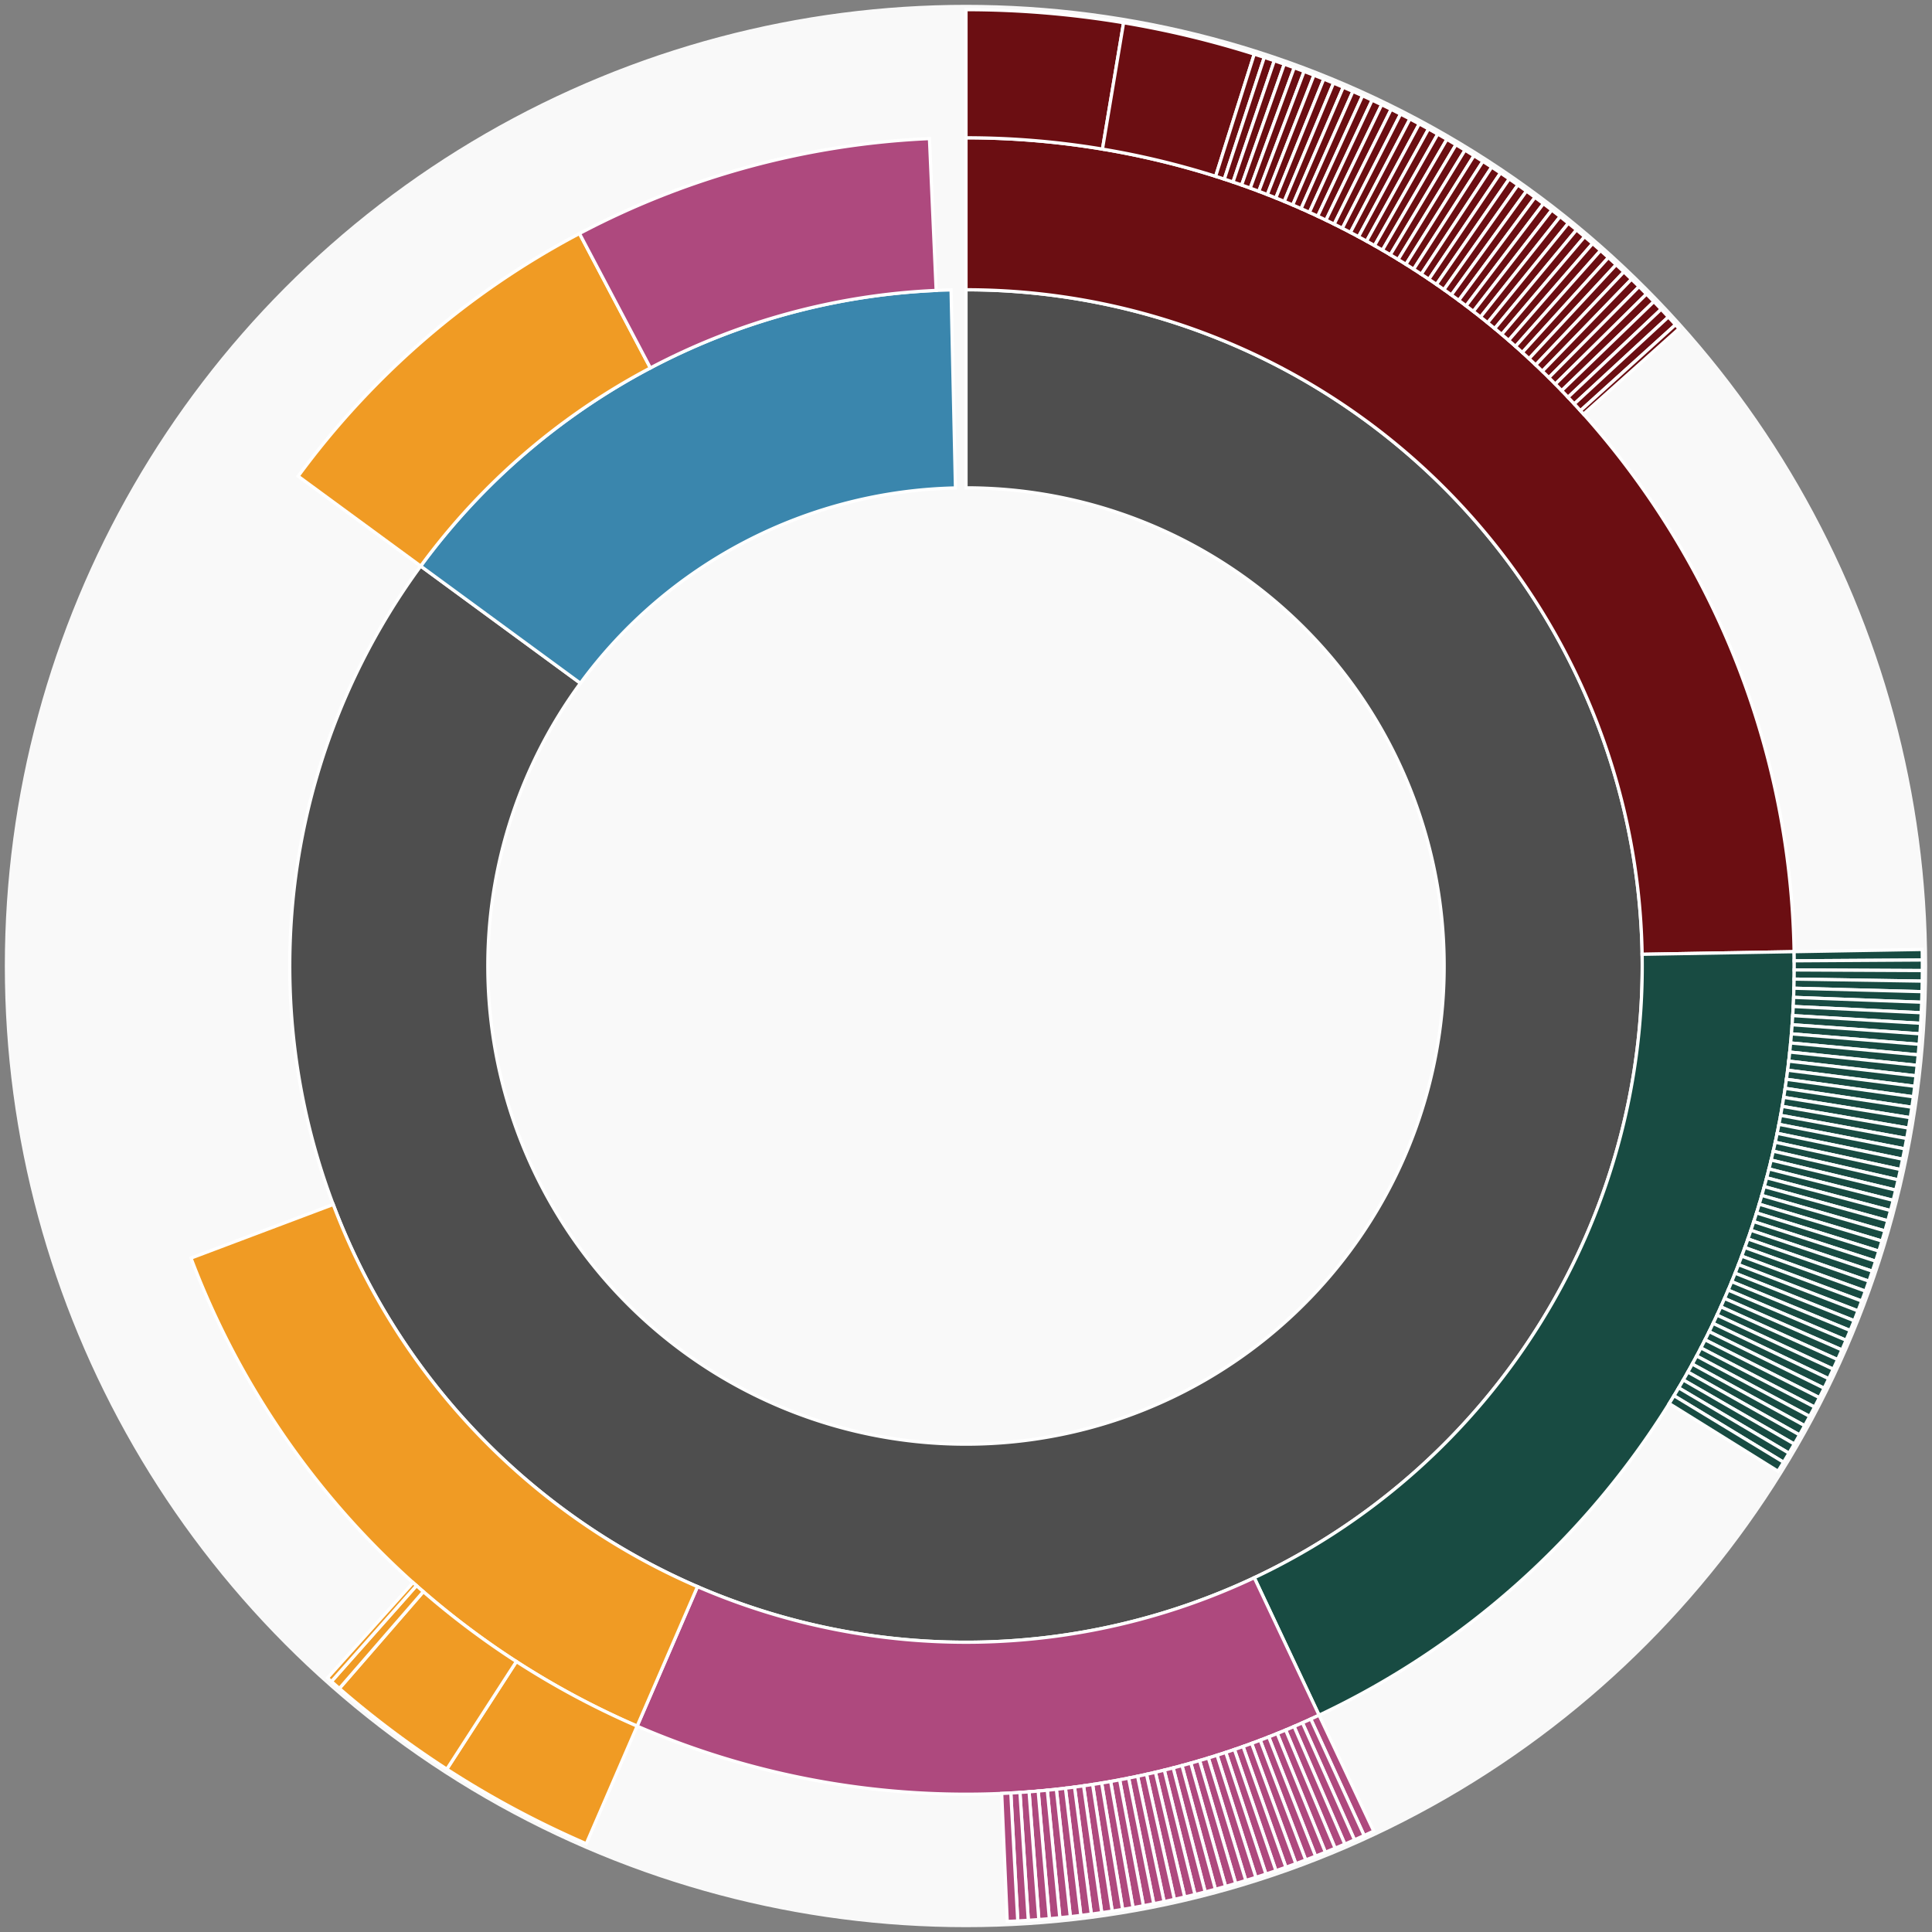 <svg xmlns="http://www.w3.org/2000/svg" width="600" height="600" id="block-7907888"><rect width="100%" height="100%" fill="#808080" stroke="none"/><g id="burst-container" transform="translate(300,300)"><data type="text/json">{"number":7907888,"totalTransactions":90,"totalFunctions":63,"totalLogs":52,"totalTokenTransfers":52,"totalEther":31679027229702717000}</data><circle r="297" style="fill: #f9f9f9; stroke: #f9f9f9; stroke-width: 3; opacity: 1;" id="circle-base"></circle><path display="none" d="M9.093002483669097e-15,-148.5A148.5,148.5,0,1,1,-9.093002483669097e-15,148.5A148.5,148.5,0,1,1,9.093002483669097e-15,-148.5Z" fill-rule="evenodd" id="p-type-root" style="stroke: #fff; opacity: 1;"></path><path d="M1.2859447435097075e-14,-210.011A210.011,210.011,0,1,1,-169.35,-124.198L-119.749,-87.821A148.5,148.5,0,1,0,9.093002483669097e-15,-148.5Z" fill-rule="evenodd" style="fill: #4E4E4E; stroke: #fff; opacity: 1;" id="p-type-data"></path><path d="M-169.35,-124.198A210.011,210.011,0,0,1,-4.635,-209.96L-3.277,-148.464A148.5,148.5,0,0,0,-119.749,-87.821Z" fill-rule="evenodd" style="fill: #3A86AD; stroke: #fff; opacity: 1;" id="p-type-value"></path><path d="M1.5749542295064867e-14,-257.21A257.21,257.21,0,0,1,257.171,-4.449L209.979,-3.632A210.011,210.011,0,0,0,1.2859447435097075e-14,-210.011Z" fill-rule="evenodd" style="fill: #6B0E12; stroke: #fff; opacity: 1;" id="p-type-functions"></path><path d="M257.171,-4.449A257.21,257.21,0,0,1,109.649,232.667L89.528,189.972A210.011,210.011,0,0,0,209.979,-3.632Z" fill-rule="evenodd" style="fill: #184B42; stroke: #fff; opacity: 1;" id="p-type-logs"></path><path d="M109.649,232.667A257.21,257.21,0,0,1,-102.131,236.063L-83.39,192.745A210.011,210.011,0,0,0,89.528,189.972Z" fill-rule="evenodd" style="fill: #AE497E; stroke: #fff; opacity: 1;" id="p-type-tokenTransfers"></path><path d="M-102.131,236.063A257.21,257.21,0,0,1,-240.684,90.709L-196.517,74.064A210.011,210.011,0,0,0,-83.39,192.745Z" fill-rule="evenodd" style="fill: #F09B24; stroke: #fff; opacity: 1;" id="p-type-ether"></path><path d="M-207.411,-152.11A257.21,257.21,0,0,1,-120.041,-227.479L-98.013,-185.736A210.011,210.011,0,0,0,-169.35,-124.198Z" fill-rule="evenodd" style="fill: #F09B24; stroke: #fff; opacity: 1;" id="p-type-ether"></path><path d="M-120.041,-227.479A257.21,257.21,0,0,1,-11.35,-256.959L-9.267,-209.806A210.011,210.011,0,0,0,-98.013,-185.736Z" fill-rule="evenodd" style="fill: #AE497E; stroke: #fff; opacity: 1;" id="p-type-tokenTransfers"></path><path d="M1.8186004967338195e-14,-297A297,297,0,0,1,48.939,-292.94L42.382,-253.694A257.21,257.21,0,0,0,1.5749542295064867e-14,-257.21Z" fill-rule="evenodd" style="fill: #6B0E12; stroke: #fff; opacity: 1;" id="p-type-functions"></path><path d="M48.939,-292.94A297,297,0,0,1,89.516,-283.189L77.523,-245.249A257.21,257.21,0,0,0,42.382,-253.694Z" fill-rule="evenodd" style="fill: #6B0E12; stroke: #fff; opacity: 1;" id="p-type-functions"></path><path d="M89.516,-283.189A297,297,0,0,1,92.635,-282.184L80.225,-244.378A257.21,257.21,0,0,0,77.523,-245.249Z" fill-rule="evenodd" style="fill: #6B0E12; stroke: #fff; opacity: 1;" id="p-type-functions"></path><path d="M92.635,-282.184A297,297,0,0,1,95.744,-281.144L82.917,-243.478A257.21,257.21,0,0,0,80.225,-244.378Z" fill-rule="evenodd" style="fill: #6B0E12; stroke: #fff; opacity: 1;" id="p-type-functions"></path><path d="M95.744,-281.144A297,297,0,0,1,98.841,-280.071L85.598,-242.548A257.21,257.21,0,0,0,82.917,-243.478Z" fill-rule="evenodd" style="fill: #6B0E12; stroke: #fff; opacity: 1;" id="p-type-functions"></path><path d="M98.841,-280.071A297,297,0,0,1,101.925,-278.963L88.27,-241.589A257.21,257.21,0,0,0,85.598,-242.548Z" fill-rule="evenodd" style="fill: #6B0E12; stroke: #fff; opacity: 1;" id="p-type-functions"></path><path d="M101.925,-278.963A297,297,0,0,1,104.997,-277.821L90.93,-240.6A257.21,257.21,0,0,0,88.27,-241.589Z" fill-rule="evenodd" style="fill: #6B0E12; stroke: #fff; opacity: 1;" id="p-type-functions"></path><path d="M104.997,-277.821A297,297,0,0,1,108.057,-276.645L93.58,-239.582A257.21,257.21,0,0,0,90.93,-240.6Z" fill-rule="evenodd" style="fill: #6B0E12; stroke: #fff; opacity: 1;" id="p-type-functions"></path><path d="M108.057,-276.645A297,297,0,0,1,111.103,-275.436L96.218,-238.535A257.21,257.21,0,0,0,93.58,-239.582Z" fill-rule="evenodd" style="fill: #6B0E12; stroke: #fff; opacity: 1;" id="p-type-functions"></path><path d="M111.103,-275.436A297,297,0,0,1,114.136,-274.193L98.845,-237.458A257.21,257.21,0,0,0,96.218,-238.535Z" fill-rule="evenodd" style="fill: #6B0E12; stroke: #fff; opacity: 1;" id="p-type-functions"></path><path d="M114.136,-274.193A297,297,0,0,1,117.155,-272.917L101.459,-236.353A257.21,257.21,0,0,0,98.845,-237.458Z" fill-rule="evenodd" style="fill: #6B0E12; stroke: #fff; opacity: 1;" id="p-type-functions"></path><path d="M117.155,-272.917A297,297,0,0,1,120.159,-271.608L104.061,-235.219A257.21,257.21,0,0,0,101.459,-236.353Z" fill-rule="evenodd" style="fill: #6B0E12; stroke: #fff; opacity: 1;" id="p-type-functions"></path><path d="M120.159,-271.608A297,297,0,0,1,123.149,-270.265L106.65,-234.057A257.21,257.21,0,0,0,104.061,-235.219Z" fill-rule="evenodd" style="fill: #6B0E12; stroke: #fff; opacity: 1;" id="p-type-functions"></path><path d="M123.149,-270.265A297,297,0,0,1,126.124,-268.89L109.227,-232.865A257.21,257.21,0,0,0,106.65,-234.057Z" fill-rule="evenodd" style="fill: #6B0E12; stroke: #fff; opacity: 1;" id="p-type-functions"></path><path d="M126.124,-268.89A297,297,0,0,1,129.084,-267.482L111.79,-231.646A257.21,257.21,0,0,0,109.227,-232.865Z" fill-rule="evenodd" style="fill: #6B0E12; stroke: #fff; opacity: 1;" id="p-type-functions"></path><path d="M129.084,-267.482A297,297,0,0,1,132.028,-266.041L114.339,-230.398A257.21,257.21,0,0,0,111.79,-231.646Z" fill-rule="evenodd" style="fill: #6B0E12; stroke: #fff; opacity: 1;" id="p-type-functions"></path><path d="M132.028,-266.041A297,297,0,0,1,134.955,-264.568L116.875,-229.122A257.21,257.21,0,0,0,114.339,-230.398Z" fill-rule="evenodd" style="fill: #6B0E12; stroke: #fff; opacity: 1;" id="p-type-functions"></path><path d="M134.955,-264.568A297,297,0,0,1,137.867,-263.062L119.396,-227.819A257.21,257.21,0,0,0,116.875,-229.122Z" fill-rule="evenodd" style="fill: #6B0E12; stroke: #fff; opacity: 1;" id="p-type-functions"></path><path d="M137.867,-263.062A297,297,0,0,1,140.761,-261.525L121.903,-226.487A257.21,257.21,0,0,0,119.396,-227.819Z" fill-rule="evenodd" style="fill: #6B0E12; stroke: #fff; opacity: 1;" id="p-type-functions"></path><path d="M140.761,-261.525A297,297,0,0,1,143.639,-259.956L124.395,-225.128A257.21,257.21,0,0,0,121.903,-226.487Z" fill-rule="evenodd" style="fill: #6B0E12; stroke: #fff; opacity: 1;" id="p-type-functions"></path><path d="M143.639,-259.956A297,297,0,0,1,146.499,-258.355L126.872,-223.742A257.21,257.21,0,0,0,124.395,-225.128Z" fill-rule="evenodd" style="fill: #6B0E12; stroke: #fff; opacity: 1;" id="p-type-functions"></path><path d="M146.499,-258.355A297,297,0,0,1,149.341,-256.722L129.333,-222.328A257.21,257.21,0,0,0,126.872,-223.742Z" fill-rule="evenodd" style="fill: #6B0E12; stroke: #fff; opacity: 1;" id="p-type-functions"></path><path d="M149.341,-256.722A297,297,0,0,1,152.165,-255.059L131.779,-220.887A257.21,257.21,0,0,0,129.333,-222.328Z" fill-rule="evenodd" style="fill: #6B0E12; stroke: #fff; opacity: 1;" id="p-type-functions"></path><path d="M152.165,-255.059A297,297,0,0,1,154.97,-253.364L134.208,-219.42A257.21,257.21,0,0,0,131.779,-220.887Z" fill-rule="evenodd" style="fill: #6B0E12; stroke: #fff; opacity: 1;" id="p-type-functions"></path><path d="M154.97,-253.364A297,297,0,0,1,157.757,-251.638L136.621,-217.925A257.21,257.21,0,0,0,134.208,-219.42Z" fill-rule="evenodd" style="fill: #6B0E12; stroke: #fff; opacity: 1;" id="p-type-functions"></path><path d="M157.757,-251.638A297,297,0,0,1,160.524,-249.882L139.018,-216.404A257.21,257.21,0,0,0,136.621,-217.925Z" fill-rule="evenodd" style="fill: #6B0E12; stroke: #fff; opacity: 1;" id="p-type-functions"></path><path d="M160.524,-249.882A297,297,0,0,1,163.272,-248.095L141.397,-214.857A257.21,257.21,0,0,0,139.018,-216.404Z" fill-rule="evenodd" style="fill: #6B0E12; stroke: #fff; opacity: 1;" id="p-type-functions"></path><path d="M163.272,-248.095A297,297,0,0,1,166,-246.279L143.76,-213.284A257.21,257.21,0,0,0,141.397,-214.857Z" fill-rule="evenodd" style="fill: #6B0E12; stroke: #fff; opacity: 1;" id="p-type-functions"></path><path d="M166,-246.279A297,297,0,0,1,168.707,-244.432L146.105,-211.684A257.21,257.21,0,0,0,143.76,-213.284Z" fill-rule="evenodd" style="fill: #6B0E12; stroke: #fff; opacity: 1;" id="p-type-functions"></path><path d="M168.707,-244.432A297,297,0,0,1,171.394,-242.555L148.432,-210.059A257.21,257.21,0,0,0,146.105,-211.684Z" fill-rule="evenodd" style="fill: #6B0E12; stroke: #fff; opacity: 1;" id="p-type-functions"></path><path d="M171.394,-242.555A297,297,0,0,1,174.061,-240.649L150.741,-208.408A257.21,257.21,0,0,0,148.432,-210.059Z" fill-rule="evenodd" style="fill: #6B0E12; stroke: #fff; opacity: 1;" id="p-type-functions"></path><path d="M174.061,-240.649A297,297,0,0,1,176.706,-238.714L153.032,-206.732A257.21,257.21,0,0,0,150.741,-208.408Z" fill-rule="evenodd" style="fill: #6B0E12; stroke: #fff; opacity: 1;" id="p-type-functions"></path><path d="M176.706,-238.714A297,297,0,0,1,179.329,-236.749L155.304,-205.031A257.21,257.21,0,0,0,153.032,-206.732Z" fill-rule="evenodd" style="fill: #6B0E12; stroke: #fff; opacity: 1;" id="p-type-functions"></path><path d="M179.329,-236.749A297,297,0,0,1,181.931,-234.756L157.557,-203.304A257.21,257.21,0,0,0,155.304,-205.031Z" fill-rule="evenodd" style="fill: #6B0E12; stroke: #fff; opacity: 1;" id="p-type-functions"></path><path d="M181.931,-234.756A297,297,0,0,1,184.51,-232.734L159.791,-201.553A257.21,257.21,0,0,0,157.557,-203.304Z" fill-rule="evenodd" style="fill: #6B0E12; stroke: #fff; opacity: 1;" id="p-type-functions"></path><path d="M184.51,-232.734A297,297,0,0,1,187.067,-230.683L162.005,-199.778A257.21,257.21,0,0,0,159.791,-201.553Z" fill-rule="evenodd" style="fill: #6B0E12; stroke: #fff; opacity: 1;" id="p-type-functions"></path><path d="M187.067,-230.683A297,297,0,0,1,189.602,-228.605L164.2,-197.978A257.21,257.21,0,0,0,162.005,-199.778Z" fill-rule="evenodd" style="fill: #6B0E12; stroke: #fff; opacity: 1;" id="p-type-functions"></path><path d="M189.602,-228.605A297,297,0,0,1,192.113,-226.499L166.375,-196.154A257.21,257.21,0,0,0,164.2,-197.978Z" fill-rule="evenodd" style="fill: #6B0E12; stroke: #fff; opacity: 1;" id="p-type-functions"></path><path d="M192.113,-226.499A297,297,0,0,1,194.601,-224.365L168.529,-194.306A257.21,257.21,0,0,0,166.375,-196.154Z" fill-rule="evenodd" style="fill: #6B0E12; stroke: #fff; opacity: 1;" id="p-type-functions"></path><path d="M194.601,-224.365A297,297,0,0,1,197.065,-222.204L170.663,-192.434A257.21,257.21,0,0,0,168.529,-194.306Z" fill-rule="evenodd" style="fill: #6B0E12; stroke: #fff; opacity: 1;" id="p-type-functions"></path><path d="M197.065,-222.204A297,297,0,0,1,199.505,-220.016L172.776,-190.539A257.21,257.21,0,0,0,170.663,-192.434Z" fill-rule="evenodd" style="fill: #6B0E12; stroke: #fff; opacity: 1;" id="p-type-functions"></path><path d="M199.505,-220.016A297,297,0,0,1,201.921,-217.801L174.868,-188.621A257.21,257.21,0,0,0,172.776,-190.539Z" fill-rule="evenodd" style="fill: #6B0E12; stroke: #fff; opacity: 1;" id="p-type-functions"></path><path d="M201.921,-217.801A297,297,0,0,1,204.312,-215.559L176.939,-186.68A257.21,257.21,0,0,0,174.868,-188.621Z" fill-rule="evenodd" style="fill: #6B0E12; stroke: #fff; opacity: 1;" id="p-type-functions"></path><path d="M204.312,-215.559A297,297,0,0,1,206.678,-213.291L178.988,-184.716A257.21,257.21,0,0,0,176.939,-186.68Z" fill-rule="evenodd" style="fill: #6B0E12; stroke: #fff; opacity: 1;" id="p-type-functions"></path><path d="M206.678,-213.291A297,297,0,0,1,209.019,-210.998L181.016,-182.729A257.21,257.21,0,0,0,178.988,-184.716Z" fill-rule="evenodd" style="fill: #6B0E12; stroke: #fff; opacity: 1;" id="p-type-functions"></path><path d="M209.019,-210.998A297,297,0,0,1,211.335,-208.678L183.021,-180.721A257.21,257.21,0,0,0,181.016,-182.729Z" fill-rule="evenodd" style="fill: #6B0E12; stroke: #fff; opacity: 1;" id="p-type-functions"></path><path d="M211.335,-208.678A297,297,0,0,1,213.625,-206.333L185.005,-178.69A257.21,257.21,0,0,0,183.021,-180.721Z" fill-rule="evenodd" style="fill: #6B0E12; stroke: #fff; opacity: 1;" id="p-type-functions"></path><path d="M213.625,-206.333A297,297,0,0,1,215.889,-203.963L186.965,-176.637A257.21,257.21,0,0,0,185.005,-178.69Z" fill-rule="evenodd" style="fill: #6B0E12; stroke: #fff; opacity: 1;" id="p-type-functions"></path><path d="M215.889,-203.963A297,297,0,0,1,218.126,-201.569L188.903,-174.563A257.21,257.21,0,0,0,186.965,-176.637Z" fill-rule="evenodd" style="fill: #6B0E12; stroke: #fff; opacity: 1;" id="p-type-functions"></path><path d="M218.126,-201.569A297,297,0,0,1,220.337,-199.149L190.818,-172.468A257.21,257.21,0,0,0,188.903,-174.563Z" fill-rule="evenodd" style="fill: #6B0E12; stroke: #fff; opacity: 1;" id="p-type-functions"></path><path d="M220.337,-199.149A297,297,0,0,1,221.437,-197.926L191.77,-171.409A257.21,257.21,0,0,0,190.818,-172.468Z" fill-rule="evenodd" style="fill: #6B0E12; stroke: #fff; opacity: 1;" id="p-type-functions"></path><path d="M296.956,-5.137A297,297,0,0,1,296.994,-1.859L257.205,-1.61A257.21,257.21,0,0,0,257.171,-4.449Z" fill-rule="evenodd" style="fill: #184B42; stroke: #fff; opacity: 1;" id="p-type-logs"></path><path d="M296.994,-1.859A297,297,0,0,1,296.997,1.418L257.207,1.228A257.21,257.21,0,0,0,257.205,-1.61Z" fill-rule="evenodd" style="fill: #184B42; stroke: #fff; opacity: 1;" id="p-type-logs"></path><path d="M296.997,1.418A297,297,0,0,1,296.963,4.695L257.177,4.066A257.21,257.21,0,0,0,257.207,1.228Z" fill-rule="evenodd" style="fill: #184B42; stroke: #fff; opacity: 1;" id="p-type-logs"></path><path d="M296.963,4.695A297,297,0,0,1,296.893,7.972L257.117,6.904A257.21,257.21,0,0,0,257.177,4.066Z" fill-rule="evenodd" style="fill: #184B42; stroke: #fff; opacity: 1;" id="p-type-logs"></path><path d="M296.893,7.972A297,297,0,0,1,296.787,11.248L257.025,9.741A257.21,257.21,0,0,0,257.117,6.904Z" fill-rule="evenodd" style="fill: #184B42; stroke: #fff; opacity: 1;" id="p-type-logs"></path><path d="M296.787,11.248A297,297,0,0,1,296.645,14.522L256.902,12.577A257.21,257.21,0,0,0,257.025,9.741Z" fill-rule="evenodd" style="fill: #184B42; stroke: #fff; opacity: 1;" id="p-type-logs"></path><path d="M296.645,14.522A297,297,0,0,1,296.466,17.795L256.747,15.411A257.21,257.21,0,0,0,256.902,12.577Z" fill-rule="evenodd" style="fill: #184B42; stroke: #fff; opacity: 1;" id="p-type-logs"></path><path d="M296.466,17.795A297,297,0,0,1,296.252,21.066L256.562,18.243A257.21,257.21,0,0,0,256.747,15.411Z" fill-rule="evenodd" style="fill: #184B42; stroke: #fff; opacity: 1;" id="p-type-logs"></path><path d="M296.252,21.066A297,297,0,0,1,296.001,24.334L256.345,21.073A257.21,257.21,0,0,0,256.562,18.243Z" fill-rule="evenodd" style="fill: #184B42; stroke: #fff; opacity: 1;" id="p-type-logs"></path><path d="M296.001,24.334A297,297,0,0,1,295.715,27.599L256.097,23.901A257.21,257.21,0,0,0,256.345,21.073Z" fill-rule="evenodd" style="fill: #184B42; stroke: #fff; opacity: 1;" id="p-type-logs"></path><path d="M295.715,27.599A297,297,0,0,1,295.392,30.86L255.817,26.726A257.21,257.21,0,0,0,256.097,23.901Z" fill-rule="evenodd" style="fill: #184B42; stroke: #fff; opacity: 1;" id="p-type-logs"></path><path d="M295.392,30.86A297,297,0,0,1,295.034,34.118L255.507,29.547A257.21,257.21,0,0,0,255.817,26.726Z" fill-rule="evenodd" style="fill: #184B42; stroke: #fff; opacity: 1;" id="p-type-logs"></path><path d="M295.034,34.118A297,297,0,0,1,294.639,37.372L255.165,32.365A257.21,257.21,0,0,0,255.507,29.547Z" fill-rule="evenodd" style="fill: #184B42; stroke: #fff; opacity: 1;" id="p-type-logs"></path><path d="M294.639,37.372A297,297,0,0,1,294.209,40.621L254.792,35.179A257.21,257.21,0,0,0,255.165,32.365Z" fill-rule="evenodd" style="fill: #184B42; stroke: #fff; opacity: 1;" id="p-type-logs"></path><path d="M294.209,40.621A297,297,0,0,1,293.743,43.865L254.389,37.988A257.21,257.21,0,0,0,254.792,35.179Z" fill-rule="evenodd" style="fill: #184B42; stroke: #fff; opacity: 1;" id="p-type-logs"></path><path d="M293.743,43.865A297,297,0,0,1,293.241,47.104L253.954,40.793A257.21,257.21,0,0,0,254.389,37.988Z" fill-rule="evenodd" style="fill: #184B42; stroke: #fff; opacity: 1;" id="p-type-logs"></path><path d="M293.241,47.104A297,297,0,0,1,292.703,50.337L253.488,43.593A257.21,257.21,0,0,0,253.954,40.793Z" fill-rule="evenodd" style="fill: #184B42; stroke: #fff; opacity: 1;" id="p-type-logs"></path><path d="M292.703,50.337A297,297,0,0,1,292.13,53.564L252.992,46.388A257.21,257.21,0,0,0,253.488,43.593Z" fill-rule="evenodd" style="fill: #184B42; stroke: #fff; opacity: 1;" id="p-type-logs"></path><path d="M292.13,53.564A297,297,0,0,1,291.521,56.785L252.465,49.177A257.21,257.21,0,0,0,252.992,46.388Z" fill-rule="evenodd" style="fill: #184B42; stroke: #fff; opacity: 1;" id="p-type-logs"></path><path d="M291.521,56.785A297,297,0,0,1,290.877,59.998L251.907,51.96A257.21,257.21,0,0,0,252.465,49.177Z" fill-rule="evenodd" style="fill: #184B42; stroke: #fff; opacity: 1;" id="p-type-logs"></path><path d="M290.877,59.998A297,297,0,0,1,290.197,63.204L251.318,54.737A257.21,257.21,0,0,0,251.907,51.96Z" fill-rule="evenodd" style="fill: #184B42; stroke: #fff; opacity: 1;" id="p-type-logs"></path><path d="M290.197,63.204A297,297,0,0,1,289.482,66.403L250.698,57.507A257.21,257.21,0,0,0,251.318,54.737Z" fill-rule="evenodd" style="fill: #184B42; stroke: #fff; opacity: 1;" id="p-type-logs"></path><path d="M289.482,66.403A297,297,0,0,1,288.731,69.593L250.049,60.27A257.21,257.21,0,0,0,250.698,57.507Z" fill-rule="evenodd" style="fill: #184B42; stroke: #fff; opacity: 1;" id="p-type-logs"></path><path d="M288.731,69.593A297,297,0,0,1,287.946,72.775L249.368,63.025A257.21,257.21,0,0,0,250.049,60.27Z" fill-rule="evenodd" style="fill: #184B42; stroke: #fff; opacity: 1;" id="p-type-logs"></path><path d="M287.946,72.775A297,297,0,0,1,287.125,75.949L248.658,65.773A257.21,257.21,0,0,0,249.368,63.025Z" fill-rule="evenodd" style="fill: #184B42; stroke: #fff; opacity: 1;" id="p-type-logs"></path><path d="M287.125,75.949A297,297,0,0,1,286.269,79.112L247.917,68.513A257.21,257.21,0,0,0,248.658,65.773Z" fill-rule="evenodd" style="fill: #184B42; stroke: #fff; opacity: 1;" id="p-type-logs"></path><path d="M286.269,79.112A297,297,0,0,1,285.379,82.267L247.145,71.245A257.21,257.21,0,0,0,247.917,68.513Z" fill-rule="evenodd" style="fill: #184B42; stroke: #fff; opacity: 1;" id="p-type-logs"></path><path d="M285.379,82.267A297,297,0,0,1,284.454,85.411L246.344,73.968A257.21,257.21,0,0,0,247.145,71.245Z" fill-rule="evenodd" style="fill: #184B42; stroke: #fff; opacity: 1;" id="p-type-logs"></path><path d="M284.454,85.411A297,297,0,0,1,283.494,88.545L245.513,76.682A257.21,257.21,0,0,0,246.344,73.968Z" fill-rule="evenodd" style="fill: #184B42; stroke: #fff; opacity: 1;" id="p-type-logs"></path><path d="M283.494,88.545A297,297,0,0,1,282.5,91.668L244.652,79.387A257.21,257.21,0,0,0,245.513,76.682Z" fill-rule="evenodd" style="fill: #184B42; stroke: #fff; opacity: 1;" id="p-type-logs"></path><path d="M282.5,91.668A297,297,0,0,1,281.471,94.78L243.761,82.082A257.21,257.21,0,0,0,244.652,79.387Z" fill-rule="evenodd" style="fill: #184B42; stroke: #fff; opacity: 1;" id="p-type-logs"></path><path d="M281.471,94.78A297,297,0,0,1,280.408,97.88L242.84,84.767A257.21,257.21,0,0,0,243.761,82.082Z" fill-rule="evenodd" style="fill: #184B42; stroke: #fff; opacity: 1;" id="p-type-logs"></path><path d="M280.408,97.88A297,297,0,0,1,279.311,100.968L241.89,87.441A257.21,257.21,0,0,0,242.84,84.767Z" fill-rule="evenodd" style="fill: #184B42; stroke: #fff; opacity: 1;" id="p-type-logs"></path><path d="M279.311,100.968A297,297,0,0,1,278.179,104.045L240.91,90.105A257.21,257.21,0,0,0,241.89,87.441Z" fill-rule="evenodd" style="fill: #184B42; stroke: #fff; opacity: 1;" id="p-type-logs"></path><path d="M278.179,104.045A297,297,0,0,1,277.014,107.108L239.901,92.758A257.21,257.21,0,0,0,240.91,90.105Z" fill-rule="evenodd" style="fill: #184B42; stroke: #fff; opacity: 1;" id="p-type-logs"></path><path d="M277.014,107.108A297,297,0,0,1,275.815,110.158L238.863,95.4A257.21,257.21,0,0,0,239.901,92.758Z" fill-rule="evenodd" style="fill: #184B42; stroke: #fff; opacity: 1;" id="p-type-logs"></path><path d="M275.815,110.158A297,297,0,0,1,274.583,113.195L237.796,98.03A257.21,257.21,0,0,0,238.863,95.4Z" fill-rule="evenodd" style="fill: #184B42; stroke: #fff; opacity: 1;" id="p-type-logs"></path><path d="M274.583,113.195A297,297,0,0,1,273.317,116.219L236.7,100.648A257.21,257.21,0,0,0,237.796,98.03Z" fill-rule="evenodd" style="fill: #184B42; stroke: #fff; opacity: 1;" id="p-type-logs"></path><path d="M273.317,116.219A297,297,0,0,1,272.018,119.228L235.574,103.254A257.21,257.21,0,0,0,236.7,100.648Z" fill-rule="evenodd" style="fill: #184B42; stroke: #fff; opacity: 1;" id="p-type-logs"></path><path d="M272.018,119.228A297,297,0,0,1,270.686,122.222L234.421,105.848A257.21,257.21,0,0,0,235.574,103.254Z" fill-rule="evenodd" style="fill: #184B42; stroke: #fff; opacity: 1;" id="p-type-logs"></path><path d="M270.686,122.222A297,297,0,0,1,269.32,125.202L233.238,108.428A257.21,257.21,0,0,0,234.421,105.848Z" fill-rule="evenodd" style="fill: #184B42; stroke: #fff; opacity: 1;" id="p-type-logs"></path><path d="M269.32,125.202A297,297,0,0,1,267.922,128.166L232.028,110.995A257.21,257.21,0,0,0,233.238,108.428Z" fill-rule="evenodd" style="fill: #184B42; stroke: #fff; opacity: 1;" id="p-type-logs"></path><path d="M267.922,128.166A297,297,0,0,1,266.492,131.115L230.789,113.549A257.21,257.21,0,0,0,232.028,110.995Z" fill-rule="evenodd" style="fill: #184B42; stroke: #fff; opacity: 1;" id="p-type-logs"></path><path d="M266.492,131.115A297,297,0,0,1,265.029,134.048L229.522,116.089A257.21,257.21,0,0,0,230.789,113.549Z" fill-rule="evenodd" style="fill: #184B42; stroke: #fff; opacity: 1;" id="p-type-logs"></path><path d="M265.029,134.048A297,297,0,0,1,263.533,136.964L228.226,118.615A257.21,257.21,0,0,0,229.522,116.089Z" fill-rule="evenodd" style="fill: #184B42; stroke: #fff; opacity: 1;" id="p-type-logs"></path><path d="M263.533,136.964A297,297,0,0,1,262.006,139.864L226.904,121.126A257.21,257.21,0,0,0,228.226,118.615Z" fill-rule="evenodd" style="fill: #184B42; stroke: #fff; opacity: 1;" id="p-type-logs"></path><path d="M262.006,139.864A297,297,0,0,1,260.446,142.747L225.553,123.623A257.21,257.21,0,0,0,226.904,121.126Z" fill-rule="evenodd" style="fill: #184B42; stroke: #fff; opacity: 1;" id="p-type-logs"></path><path d="M260.446,142.747A297,297,0,0,1,258.855,145.612L224.175,126.104A257.21,257.21,0,0,0,225.553,123.623Z" fill-rule="evenodd" style="fill: #184B42; stroke: #fff; opacity: 1;" id="p-type-logs"></path><path d="M258.855,145.612A297,297,0,0,1,257.233,148.46L222.77,128.57A257.21,257.21,0,0,0,224.175,126.104Z" fill-rule="evenodd" style="fill: #184B42; stroke: #fff; opacity: 1;" id="p-type-logs"></path><path d="M257.233,148.46A297,297,0,0,1,255.579,151.29L221.338,131.021A257.21,257.21,0,0,0,222.77,128.57Z" fill-rule="evenodd" style="fill: #184B42; stroke: #fff; opacity: 1;" id="p-type-logs"></path><path d="M255.579,151.29A297,297,0,0,1,253.894,154.101L219.878,133.455A257.21,257.21,0,0,0,221.338,131.021Z" fill-rule="evenodd" style="fill: #184B42; stroke: #fff; opacity: 1;" id="p-type-logs"></path><path d="M253.894,154.101A297,297,0,0,1,252.178,156.893L218.392,135.874A257.21,257.21,0,0,0,219.878,133.455Z" fill-rule="evenodd" style="fill: #184B42; stroke: #fff; opacity: 1;" id="p-type-logs"></path><path d="M126.611,268.661A297,297,0,0,1,123.639,270.042L107.074,233.863A257.21,257.21,0,0,0,109.649,232.667Z" fill-rule="evenodd" style="fill: #AE497E; stroke: #fff; opacity: 1;" id="p-type-tokenTransfers"></path><path d="M123.639,270.042A297,297,0,0,1,120.651,271.389L104.487,235.03A257.21,257.21,0,0,0,107.074,233.863Z" fill-rule="evenodd" style="fill: #AE497E; stroke: #fff; opacity: 1;" id="p-type-tokenTransfers"></path><path d="M120.651,271.389A297,297,0,0,1,117.649,272.704L101.887,236.169A257.21,257.21,0,0,0,104.487,235.03Z" fill-rule="evenodd" style="fill: #AE497E; stroke: #fff; opacity: 1;" id="p-type-tokenTransfers"></path><path d="M117.649,272.704A297,297,0,0,1,114.633,273.986L99.275,237.279A257.21,257.21,0,0,0,101.887,236.169Z" fill-rule="evenodd" style="fill: #AE497E; stroke: #fff; opacity: 1;" id="p-type-tokenTransfers"></path><path d="M114.633,273.986A297,297,0,0,1,111.602,275.234L96.65,238.36A257.21,257.21,0,0,0,99.275,237.279Z" fill-rule="evenodd" style="fill: #AE497E; stroke: #fff; opacity: 1;" id="p-type-tokenTransfers"></path><path d="M111.602,275.234A297,297,0,0,1,108.558,276.449L94.014,239.412A257.21,257.21,0,0,0,96.65,238.36Z" fill-rule="evenodd" style="fill: #AE497E; stroke: #fff; opacity: 1;" id="p-type-tokenTransfers"></path><path d="M108.558,276.449A297,297,0,0,1,105.501,277.63L91.366,240.435A257.21,257.21,0,0,0,94.014,239.412Z" fill-rule="evenodd" style="fill: #AE497E; stroke: #fff; opacity: 1;" id="p-type-tokenTransfers"></path><path d="M105.501,277.63A297,297,0,0,1,102.431,278.778L88.708,241.429A257.21,257.21,0,0,0,91.366,240.435Z" fill-rule="evenodd" style="fill: #AE497E; stroke: #fff; opacity: 1;" id="p-type-tokenTransfers"></path><path d="M102.431,278.778A297,297,0,0,1,99.348,279.891L86.038,242.393A257.21,257.21,0,0,0,88.708,241.429Z" fill-rule="evenodd" style="fill: #AE497E; stroke: #fff; opacity: 1;" id="p-type-tokenTransfers"></path><path d="M99.348,279.891A297,297,0,0,1,96.253,280.97L83.358,243.327A257.21,257.21,0,0,0,86.038,242.393Z" fill-rule="evenodd" style="fill: #AE497E; stroke: #fff; opacity: 1;" id="p-type-tokenTransfers"></path><path d="M96.253,280.97A297,297,0,0,1,93.147,282.015L80.667,244.232A257.21,257.21,0,0,0,83.358,243.327Z" fill-rule="evenodd" style="fill: #AE497E; stroke: #fff; opacity: 1;" id="p-type-tokenTransfers"></path><path d="M93.147,282.015A297,297,0,0,1,90.029,283.026L77.967,245.108A257.21,257.21,0,0,0,80.667,244.232Z" fill-rule="evenodd" style="fill: #AE497E; stroke: #fff; opacity: 1;" id="p-type-tokenTransfers"></path><path d="M90.029,283.026A297,297,0,0,1,86.9,284.002L75.258,245.953A257.21,257.21,0,0,0,77.967,245.108Z" fill-rule="evenodd" style="fill: #AE497E; stroke: #fff; opacity: 1;" id="p-type-tokenTransfers"></path><path d="M86.9,284.002A297,297,0,0,1,83.761,284.944L72.539,246.769A257.21,257.21,0,0,0,75.258,245.953Z" fill-rule="evenodd" style="fill: #AE497E; stroke: #fff; opacity: 1;" id="p-type-tokenTransfers"></path><path d="M83.761,284.944A297,297,0,0,1,80.611,285.851L69.811,247.554A257.21,257.21,0,0,0,72.539,246.769Z" fill-rule="evenodd" style="fill: #AE497E; stroke: #fff; opacity: 1;" id="p-type-tokenTransfers"></path><path d="M80.611,285.851A297,297,0,0,1,77.452,286.723L67.075,248.31A257.21,257.21,0,0,0,69.811,247.554Z" fill-rule="evenodd" style="fill: #AE497E; stroke: #fff; opacity: 1;" id="p-type-tokenTransfers"></path><path d="M77.452,286.723A297,297,0,0,1,74.283,287.56L64.331,249.035A257.21,257.21,0,0,0,67.075,248.31Z" fill-rule="evenodd" style="fill: #AE497E; stroke: #fff; opacity: 1;" id="p-type-tokenTransfers"></path><path d="M74.283,287.56A297,297,0,0,1,71.105,288.363L61.579,249.729A257.21,257.21,0,0,0,64.331,249.035Z" fill-rule="evenodd" style="fill: #AE497E; stroke: #fff; opacity: 1;" id="p-type-tokenTransfers"></path><path d="M71.105,288.363A297,297,0,0,1,67.919,289.13L58.819,250.394A257.21,257.21,0,0,0,61.579,249.729Z" fill-rule="evenodd" style="fill: #AE497E; stroke: #fff; opacity: 1;" id="p-type-tokenTransfers"></path><path d="M67.919,289.13A297,297,0,0,1,64.724,289.862L56.053,251.028A257.21,257.21,0,0,0,58.819,250.394Z" fill-rule="evenodd" style="fill: #AE497E; stroke: #fff; opacity: 1;" id="p-type-tokenTransfers"></path><path d="M64.724,289.862A297,297,0,0,1,61.521,290.558L53.279,251.631A257.21,257.21,0,0,0,56.053,251.028Z" fill-rule="evenodd" style="fill: #AE497E; stroke: #fff; opacity: 1;" id="p-type-tokenTransfers"></path><path d="M61.521,290.558A297,297,0,0,1,58.311,291.219L50.499,252.203A257.21,257.21,0,0,0,53.279,251.631Z" fill-rule="evenodd" style="fill: #AE497E; stroke: #fff; opacity: 1;" id="p-type-tokenTransfers"></path><path d="M58.311,291.219A297,297,0,0,1,55.094,291.845L47.713,252.745A257.21,257.21,0,0,0,50.499,252.203Z" fill-rule="evenodd" style="fill: #AE497E; stroke: #fff; opacity: 1;" id="p-type-tokenTransfers"></path><path d="M55.094,291.845A297,297,0,0,1,51.87,292.435L44.921,253.257A257.21,257.21,0,0,0,47.713,252.745Z" fill-rule="evenodd" style="fill: #AE497E; stroke: #fff; opacity: 1;" id="p-type-tokenTransfers"></path><path d="M51.87,292.435A297,297,0,0,1,48.64,292.99L42.123,253.737A257.21,257.21,0,0,0,44.921,253.257Z" fill-rule="evenodd" style="fill: #AE497E; stroke: #fff; opacity: 1;" id="p-type-tokenTransfers"></path><path d="M48.64,292.99A297,297,0,0,1,45.404,293.509L39.321,254.186A257.21,257.21,0,0,0,42.123,253.737Z" fill-rule="evenodd" style="fill: #AE497E; stroke: #fff; opacity: 1;" id="p-type-tokenTransfers"></path><path d="M45.404,293.509A297,297,0,0,1,42.162,293.992L36.513,254.605A257.21,257.21,0,0,0,39.321,254.186Z" fill-rule="evenodd" style="fill: #AE497E; stroke: #fff; opacity: 1;" id="p-type-tokenTransfers"></path><path d="M42.162,293.992A297,297,0,0,1,38.915,294.439L33.701,254.992A257.21,257.21,0,0,0,36.513,254.605Z" fill-rule="evenodd" style="fill: #AE497E; stroke: #fff; opacity: 1;" id="p-type-tokenTransfers"></path><path d="M38.915,294.439A297,297,0,0,1,35.664,294.851L30.886,255.348A257.21,257.21,0,0,0,33.701,254.992Z" fill-rule="evenodd" style="fill: #AE497E; stroke: #fff; opacity: 1;" id="p-type-tokenTransfers"></path><path d="M35.664,294.851A297,297,0,0,1,32.408,295.227L28.066,255.674A257.21,257.21,0,0,0,30.886,255.348Z" fill-rule="evenodd" style="fill: #AE497E; stroke: #fff; opacity: 1;" id="p-type-tokenTransfers"></path><path d="M32.408,295.227A297,297,0,0,1,29.148,295.566L25.243,255.968A257.21,257.21,0,0,0,28.066,255.674Z" fill-rule="evenodd" style="fill: #AE497E; stroke: #fff; opacity: 1;" id="p-type-tokenTransfers"></path><path d="M29.148,295.566A297,297,0,0,1,25.884,295.87L22.416,256.231A257.21,257.21,0,0,0,25.243,255.968Z" fill-rule="evenodd" style="fill: #AE497E; stroke: #fff; opacity: 1;" id="p-type-tokenTransfers"></path><path d="M25.884,295.87A297,297,0,0,1,22.618,296.138L19.587,256.463A257.21,257.21,0,0,0,22.416,256.231Z" fill-rule="evenodd" style="fill: #AE497E; stroke: #fff; opacity: 1;" id="p-type-tokenTransfers"></path><path d="M22.618,296.138A297,297,0,0,1,19.348,296.369L16.756,256.663A257.21,257.21,0,0,0,19.587,256.463Z" fill-rule="evenodd" style="fill: #AE497E; stroke: #fff; opacity: 1;" id="p-type-tokenTransfers"></path><path d="M19.348,296.369A297,297,0,0,1,16.077,296.565L13.923,256.832A257.21,257.21,0,0,0,16.756,256.663Z" fill-rule="evenodd" style="fill: #AE497E; stroke: #fff; opacity: 1;" id="p-type-tokenTransfers"></path><path d="M16.077,296.565A297,297,0,0,1,12.803,296.724L11.088,256.97A257.21,257.21,0,0,0,13.923,256.832Z" fill-rule="evenodd" style="fill: #AE497E; stroke: #fff; opacity: 1;" id="p-type-tokenTransfers"></path><path d="M-117.931,272.582A297,297,0,0,1,-161.235,249.424L-139.633,216.008A257.21,257.21,0,0,0,-102.131,236.063Z" fill-rule="evenodd" style="fill: #F09B24; stroke: #fff; opacity: 1;" id="p-type-ether"></path><path d="M-161.235,249.424A297,297,0,0,1,-194.604,224.362L-168.532,194.303A257.21,257.21,0,0,0,-139.633,216.008Z" fill-rule="evenodd" style="fill: #F09B24; stroke: #fff; opacity: 1;" id="p-type-ether"></path><path d="M-194.604,224.362A297,297,0,0,1,-197.067,222.201L-170.665,192.432A257.21,257.21,0,0,0,-168.532,194.303Z" fill-rule="evenodd" style="fill: #F09B24; stroke: #fff; opacity: 1;" id="p-type-ether"></path><path d="M-197.067,222.201A297,297,0,0,1,-198.294,221.107L-171.728,191.484A257.21,257.21,0,0,0,-170.665,192.432Z" fill-rule="evenodd" style="fill: #F09B24; stroke: #fff; opacity: 1;" id="p-type-ether"></path></g></svg>